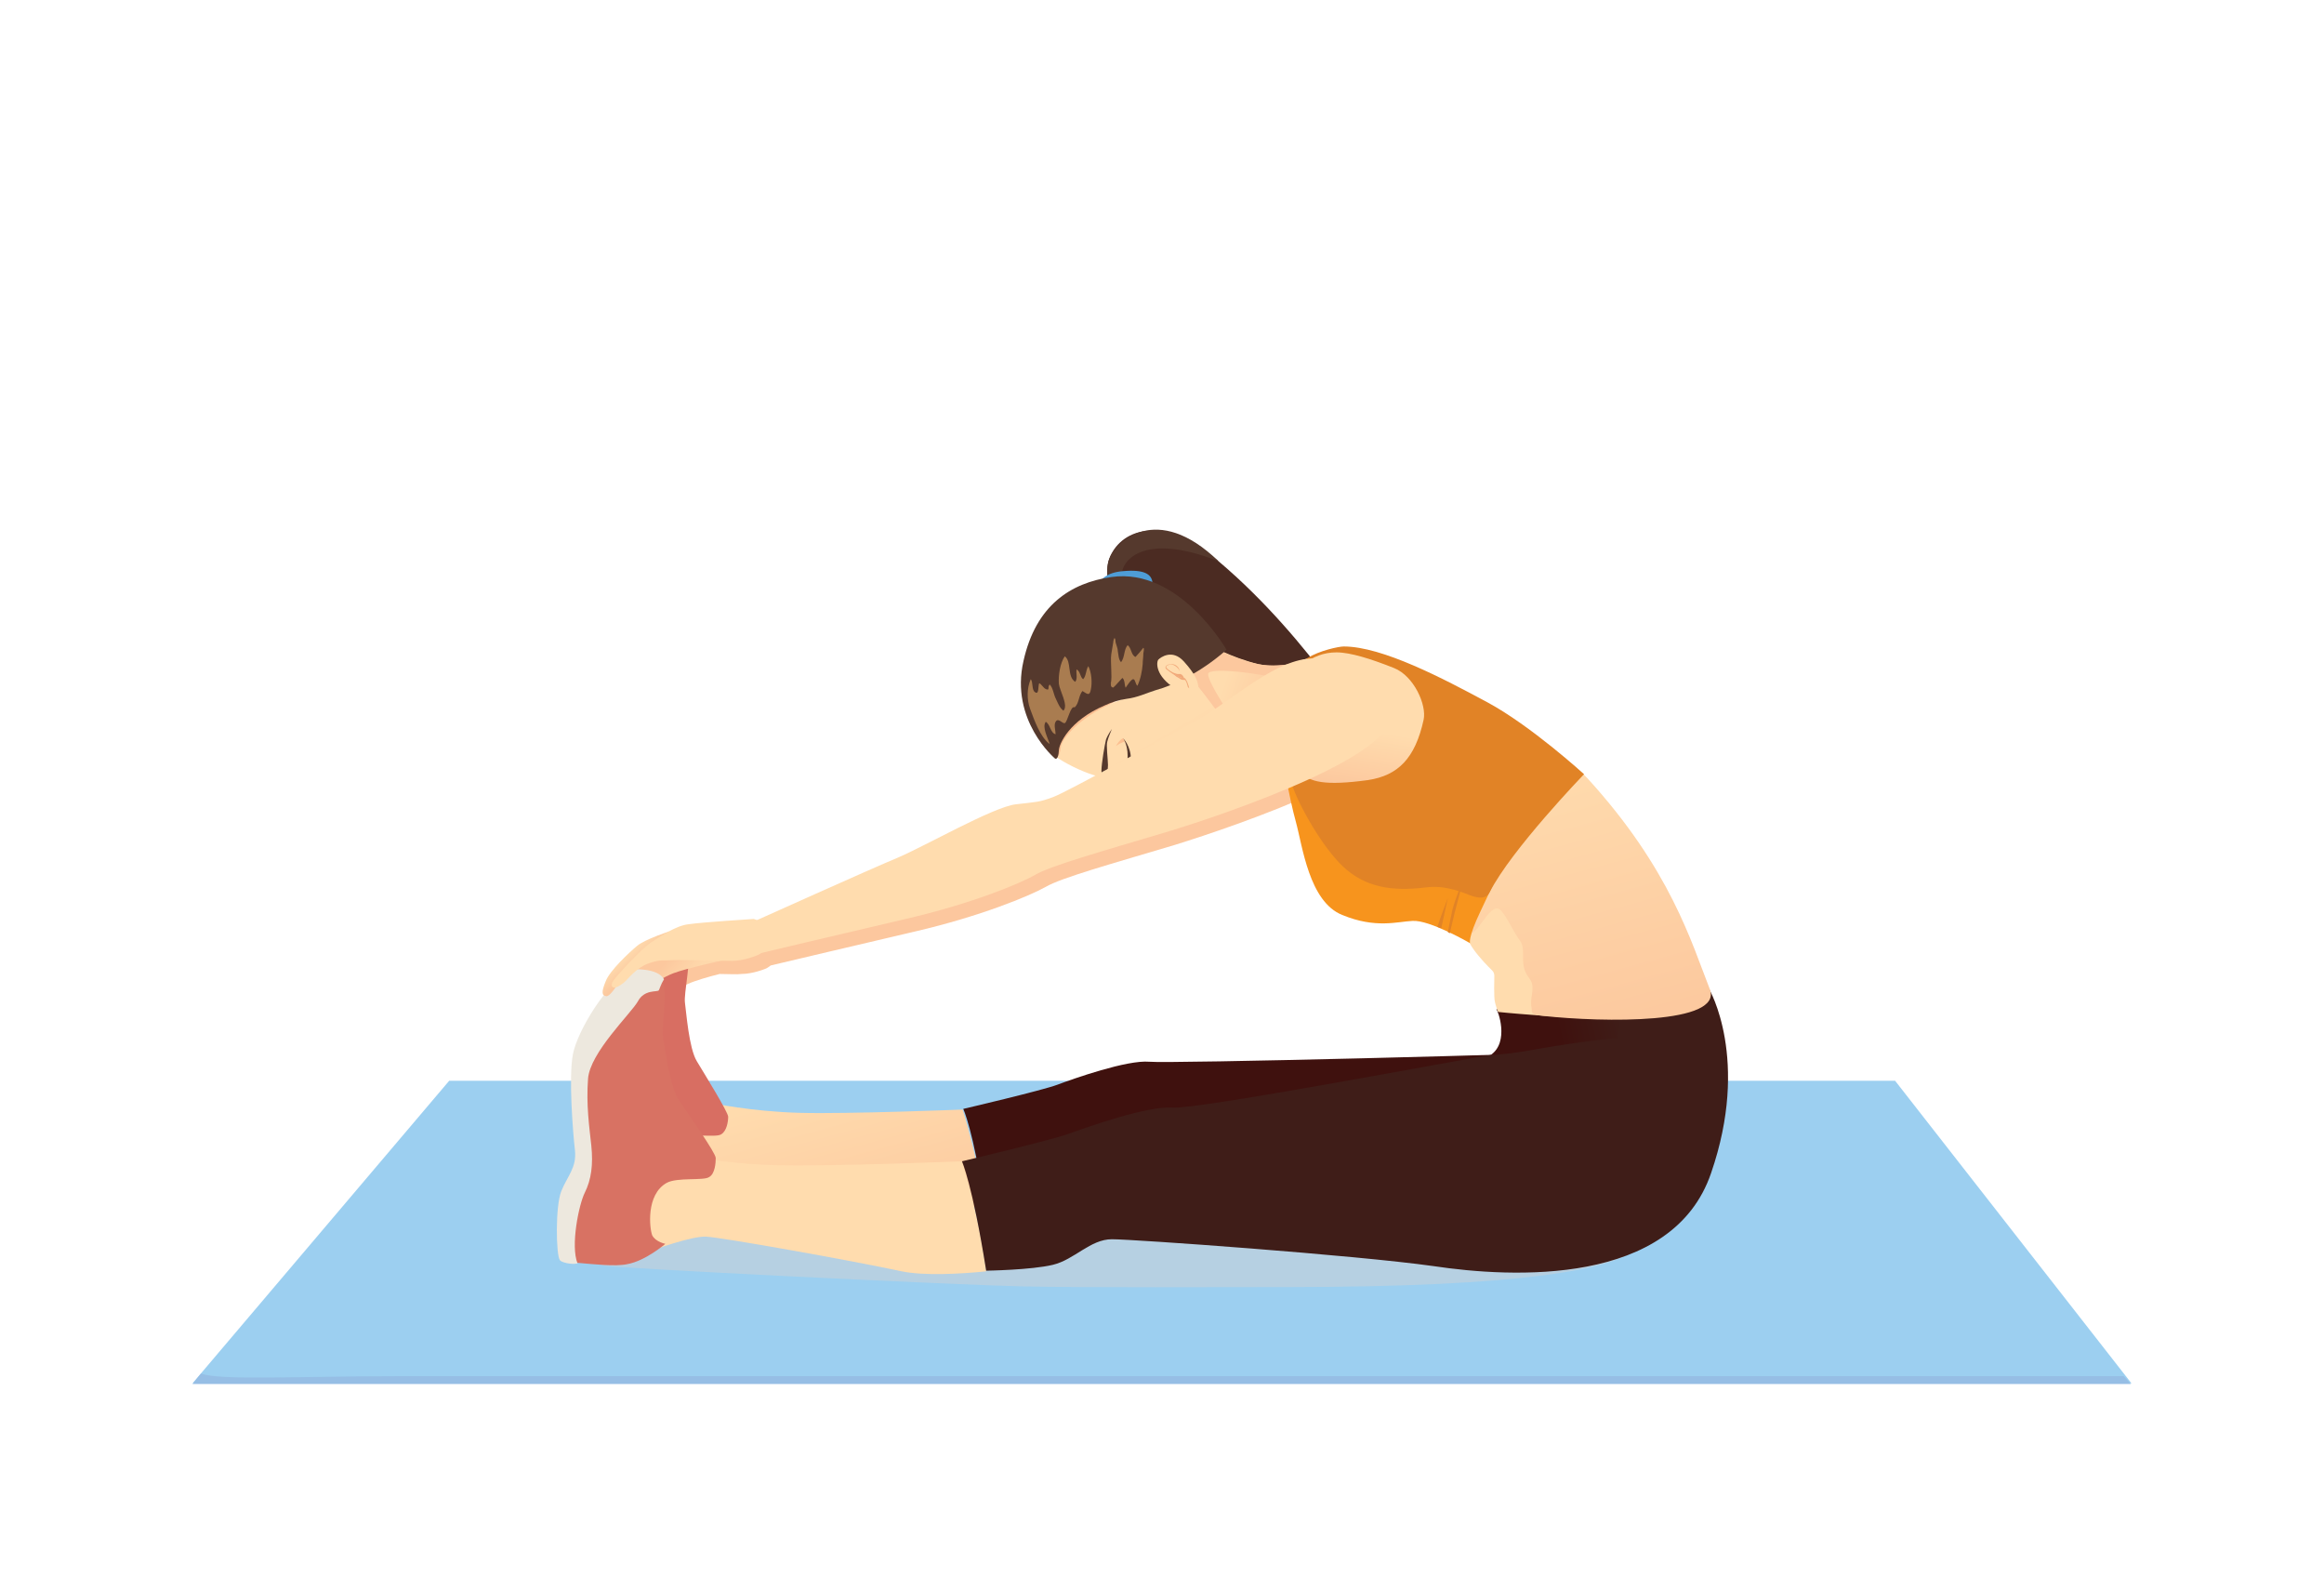 <?xml version="1.0" encoding="utf-8"?>
<!-- Generator: Adobe Illustrator 21.1.0, SVG Export Plug-In . SVG Version: 6.00 Build 0)  -->
<svg version="1.1" id="Layer_1" xmlns="http://www.w3.org/2000/svg" xmlns:xlink="http://www.w3.org/1999/xlink" x="0px" y="0px"
	 viewBox="0 0 354.9 242.8" style="enable-background:new 0 0 354.9 242.8;" xml:space="preserve">
<style type="text/css">
	.st0{fill:#FFFFFF;}
	.st1{fill:#9CCFF0;}
	.st2{fill:#96BEE5;}
	.st3{opacity:0.5;fill:#D1D3D4;}
	.st4{fill:#FCC79E;}
	.st5{fill:url(#SVGID_1_);}
	.st6{fill:#3F110E;}
	.st7{fill:#D86E62;}
	.st8{fill:#EDE8DE;}
	.st9{fill:url(#SVGID_2_);}
	.st10{fill:#FFDCAE;}
	.st11{fill:#D87263;}
	.st12{fill:#3F1D18;}
	.st13{fill:url(#SVGID_3_);}
	.st14{fill:url(#SVGID_4_);}
	.st15{fill:#4B2B22;}
	.st16{fill:#55392D;}
	.st17{fill:#4E9DD6;}
	.st18{fill:#6AB2E2;}
	.st19{fill:#FCBF91;}
	.st20{fill:url(#SVGID_5_);}
	.st21{fill:url(#SVGID_6_);}
	.st22{fill:url(#SVGID_7_);}
	.st23{fill:#A97C50;}
	.st24{fill:#FCC59D;}
	.st25{fill:#F69B95;}
	.st26{fill:#E8978E;}
	.st27{fill:url(#SVGID_8_);}
	.st28{fill:#F1A97A;}
	.st29{fill:url(#SVGID_9_);}
	.st30{fill:#F7941D;}
	.st31{fill:#E18326;}
	.st32{fill:url(#SVGID_10_);}
</style>
<rect x="0" y="0" class="st0" width="354.9" height="242.8"/>
<g>
	<polygon class="st1" points="29.4,211.2 325.5,211.2 289.4,165 68.6,165 	"/>
	<g>
		<g>
			<path class="st2" d="M61.4,210.1c6.9,0,261,0,261,0s0.7,0,1.9,0l1.1,1.2H29.4l1.3-1.6C33.6,210.8,45.7,210.1,61.4,210.1z"/>
		</g>
	</g>
</g>
<path class="st3" d="M92.2,186.2c-0.1-0.2,0-0.5,0.5-0.7c2.2-1.1,6.7-0.5,10-0.3c4.5,0.2,9.6,0.1,14.1,0.1
	c20.8-0.2,36.2-1.9,56.8-2.4c8.9-0.2,17.8-0.6,26.9-0.5c7.3,0.1,38.5,0.3,45.2,2c3.6,0.9,23.6,12.1-49,12.1
	c-9.1,0-31.3,0.1-40.5-0.1c-9.7-0.2-62.9-2.8-64.2-3.2C89.2,192.3,92.4,186.7,92.2,186.2z"/>
<g>
	<path class="st4" d="M213.4,110.4c-2.8-6.2-6.9-8.7-12.5-8c-5.7,0.7-12.2,6.9-16.8,9.4c-4.7,2.5-19.7,10.8-21.9,11.7
		c-2.2,0.8-2.3,0.7-5.7,1.1c-3.4,0.4-13.8,6.4-17.9,8.1c-3.7,1.6-19.3,8.6-21.8,9.7c-0.2-0.1-0.4-0.1-0.4-0.1s-7.9,0.5-9.9,0.8
		c-2,0.3-4.4,1.9-5.8,2.8s-4.7,4.2-5,4.9c-0.3,0.7,0.4,1,1.2,0.9c0.4-0.1,0.7-0.5,1.2-0.9c0,0.6,0.1,1.2,0.3,1.5
		c0.4,0.8,4.7-1.2,6.7-2.1c1.1-0.5,3.2-1.1,4.8-1.5c1.4,0,2.7,0.1,3.3,0c1.8,0,3.7-0.8,3.7-0.8c0.3-0.1,0.5-0.3,0.8-0.5
		c2.9-0.7,13.6-3.2,22.1-5.2c9.9-2.3,17.4-5.4,19.9-6.8c2.4-1.4,10-3.5,19.7-6.4C189.1,126,216.3,116.6,213.4,110.4z"/>
	<g>
		
			<linearGradient id="SVGID_1_" gradientUnits="userSpaceOnUse" x1="-7091.105" y1="-3484.281" x2="-7064.988" y2="-3484.281" gradientTransform="matrix(0.262 0.965 -0.965 0.262 -1380.885 7921.272)">
			<stop  offset="0" style="stop-color:#FFDCAE"/>
			<stop  offset="1" style="stop-color:#FCC89E"/>
		</linearGradient>
		<path class="st5" d="M147,169.4c0,0-17.5,0.7-24.9,0.5c-7.4-0.2-13.5-1.5-13.5-1.5s-7.6,3.9-6.9,7.9c0.8,4,3.5,5,3.5,5
			s5.3-1.9,7.3-1.9c2,0.1,19.4,3.2,26.4,4.7c3,0.7,8,0.4,11.4,0C149.3,176.5,147,169.4,147,169.4z"/>
		<g>
			<path class="st6" d="M210.6,183.6c10.6,1.5,32.2,2.8,37.5-12.6c1.4-4,2-7.5,2.2-10.7c-16.1,0.7-71.7,2.1-74.8,1.8
				c-3.4-0.3-11.6,2.6-14,3.5c-2.4,0.9-14.4,3.7-14.4,3.7s1.5,3.1,3.3,14.8c0,0,6.1-0.1,9-0.8c2.9-0.7,5-3.5,8-3.5
				C170.2,180,199.9,182.1,210.6,183.6z"/>
		</g>
	</g>
	<g>
		<path class="st7" d="M100.8,143.2c0,0,3.5-0.5,4.2,1.5c0.6,2-0.6,6.9-0.4,8.4c0.2,1.4,0.6,6.9,1.8,8.9c1.2,2,4.8,7.8,4.8,8.5
			c0,0.7-0.2,2.2-1.1,2.7c-0.8,0.5-4.6-0.2-6.1,0.5c-3.1,1.6-2.8,6.4-2.5,7.4c0.4,1,1.8,1.4,1.8,1.4s-2.9,2.3-5.6,2.7
			c-1.7,0.2-4.9-0.3-7.2-0.6c-1.3-0.1-2.2-0.3-2.4-0.6c-0.6-0.7,0-7.5,1-9.7c1-2.2,2.5-3.1,2.4-5.6c-0.1-2.5-0.4-10.7,0.5-13.9
			C92.8,151.5,97.1,144.9,100.8,143.2z"/>
		<g>
			<path class="st8" d="M92.1,174.4c1-1.8,1.5-4,1.3-6.7c-0.2-2.7-0.4-5.9,0.1-9.6c0.5-3.8,6.6-9,7.7-10.7c1.1-1.7,2.9-1.1,3.1-1.4
				c0.1-0.1,0.3-0.9,0.8-1.5c-0.8-1.7-4.5-1.7-4.5-1.7c-3.7,1.7-8.2,8.4-9.1,11.7c-0.8,3.2-0.6,11.3-0.5,13.8
				c0.1,2.5-1.3,3.7-2.3,5.8c-1,2.1-1.2,9.1-0.8,9.8c0.2,0.3,1.4,0.7,2.5,0.6C89.7,181.9,91.2,176,92.1,174.4z"/>
		</g>
	</g>
	<linearGradient id="SVGID_2_" gradientUnits="userSpaceOnUse" x1="104.657" y1="150.079" x2="101.368" y2="147.185">
		<stop  offset="0" style="stop-color:#FED8AB"/>
		<stop  offset="1" style="stop-color:#FCC89E"/>
	</linearGradient>
	<path class="st9" d="M110.5,146.6c0,0-5.6,1.2-7.7,2c-2.8,1.1-5.8,3.7-6.2,2.9c-0.5-0.7-0.5-3.6-0.2-4.2c0.4-0.5,4-2.3,4.5-2.4
		C101.4,144.9,110.5,146.6,110.5,146.6z"/>
	<g>
		<g>
			<g>
				<g>
					<path class="st10" d="M146.9,177.3c0,0-19.9,0.8-28.2,0.6c-8.4-0.2-15.3-1.7-15.3-1.7s-8.7,4.4-7.8,9c0.9,4.5,4,5.7,4,5.7
						s6-2.2,8.2-2.1c2.3,0.1,22,3.6,29.9,5.3c3.4,0.7,9,0.4,12.9,0C149.5,185.4,146.9,177.3,146.9,177.3z"/>
					<g>
						<path class="st11" d="M96.7,148.4c0,0,3.7-0.7,4.5,1.4c0.8,2.1-0.3,7.4,0.1,8.9c0.3,1.5,1,7.3,2.4,9.3c1.4,2.1,5.6,8,5.6,8.8
							c0,0.7-0.1,2.4-1,2.9c-0.8,0.6-4.9,0-6.5,0.9c-3.2,1.8-2.6,7-2.2,8c0.5,1,2,1.3,2,1.3s-3,2.6-5.8,3.1c-1.8,0.4-5.3,0-7.6-0.2
							c-1.3-0.1-2.4-0.2-2.6-0.5c-0.7-0.7-0.4-8,0.5-10.3c0.9-2.4,2.5-3.4,2.2-6.1c-0.3-2.7-1-11.3-0.3-14.9
							C88.7,157.7,92.9,150.5,96.7,148.4z"/>
						<g>
							<path class="st8" d="M89.3,182.1c1-2,1.3-4.3,1-7.2c-0.3-2.8-0.8-6.2-0.5-10.2c0.3-4,6.5-9.9,7.6-11.8c1-1.9,3-1.4,3.2-1.7
								c0.1-0.1,0.3-0.9,0.8-1.7c-1-1.8-4.9-1.5-4.9-1.5c-3.9,2-8.3,9.4-9,12.9c-0.7,3.5,0,12.1,0.3,14.7c0.3,2.7-1.2,4-2.1,6.3
								c-0.9,2.3-0.8,9.7-0.2,10.5c0.2,0.3,1.6,0.7,2.7,0.5C87.1,190.2,88.4,183.9,89.3,182.1z"/>
						</g>
					</g>
				</g>
				<path class="st12" d="M150.6,194c0,0,6.9-0.1,10.2-0.9c3.3-0.8,5.7-3.9,9-3.9c3.3,0,37,2.4,49.1,4.1c12,1.8,36.5,3.1,42.4-14.2
					c6-17.4-0.3-28.1-0.3-28.1l-31.9-0.1c0,0,4.1,9.3-0.5,10c-4.6,0.7-45.6,8.5-49.5,8.2c-3.9-0.3-13.1,3-15.9,4
					c-2.8,1-16.3,4.2-16.3,4.2S148.5,180.8,150.6,194z"/>
				<g>
					
						<linearGradient id="SVGID_3_" gradientUnits="userSpaceOnUse" x1="14432.857" y1="12768.586" x2="14432.857" y2="12778.452" gradientTransform="matrix(-0.213 -0.977 0.977 -0.213 -9161.656 16983.467)">
						<stop  offset="0" style="stop-color:#3F110E"/>
						<stop  offset="1" style="stop-color:#3F1D18"/>
					</linearGradient>
					<path class="st13" d="M227.6,161.1c4.3-0.3,6.7-0.9,9.3-1.3c6.7-1.1,10.1-1.3,10.1-1.3l1.3-7.5l-19.8,3.1
						C228.7,154.1,230.6,159.1,227.6,161.1z"/>
				</g>
			</g>
		</g>
		<path class="st10" d="M242,120.1c12.7,13.9,16.3,23.9,19,31c2.8,7.1-32.2,3.4-32.2,3.4c-0.1,0-0.5-1.4-0.5-1.5
			c-0.2-0.6-0.1-3.7-0.1-4c0-0.3-0.1-0.6-0.3-0.8c-0.2-0.2-0.4-0.4-0.6-0.6c-0.8-0.8-2.3-2.5-2.8-3.5c-0.6-1.1-0.8-1.1-1.4-2.1
			c-1.2-1.9-2.7-3.8-4.5-5.1c-5.6-3.9-9.6-2.4-9.6-2.4S230.2,107.1,242,120.1z"/>
		<g>
			
				<linearGradient id="SVGID_4_" gradientUnits="userSpaceOnUse" x1="-7110.908" y1="-3603.391" x2="-7065.363" y2="-3603.391" gradientTransform="matrix(0.262 0.965 -0.965 0.262 -1380.885 7921.272)">
				<stop  offset="0" style="stop-color:#FFDCAE"/>
				<stop  offset="1" style="stop-color:#FCC89E"/>
			</linearGradient>
			<path class="st14" d="M261.1,151c-2.8-7.1-6-18.3-18.7-32.2c-7.3-8-20.8-3-27,5.5l4.2,6.2c2.2,0.2,2.9,10.2,4.3,11.8
				c1.4,1.7,3.5-4.8,5.2-3.4c0.9,0.8,2.2,3.7,3,4.7c0.8,1,0.3,2.8,0.6,4c0.5,2.1,1.5,1.6,1.3,3.8c-0.1,0.8-0.3,1.7-0.1,2.5
				c0.1,0.5-0.4,1,1.7,1.2C244.9,156.1,263.2,156.4,261.1,151z"/>
		</g>
		<g>
			<g>
				<path class="st15" d="M189.1,101.8c-11.1-8.6-14-8.4-16.9-5.9c0,0-4.3-6.5-2.8-10.6c1.5-4.1,7.6-7.3,16.7,0.4
					c14.3,12.1,23.5,28.2,23.5,28.2s-4.6-2-9.1-5.7C196.6,104.9,191.6,103.8,189.1,101.8z"/>
				<g>
					<path class="st16" d="M171.3,88c0.2,2.1,1.9,2.7,3.3,5c-1,0.8-1.8,2.9-2.2,3.6c0,0-4.5-7.3-3-11.3c0.9-2.5,7.2-8.8,16.7,0.4
						C174.5,81.1,171.1,85.7,171.3,88z"/>
				</g>
				<g>
					<g>
						<path class="st17" d="M171.5,87.2c3.3-0.3,4.4,0.5,4.5,1.8c-2.7-0.6-5.5-0.5-8.5,0.6C167.9,88.6,168.9,87.4,171.5,87.2z"/>
					</g>
					<g>
						<path class="st18" d="M168.6,91.6c-0.1,0.5-0.3,1.1-0.4,1.6c-0.5,0.2-1,0.4-1.5,0.7C166.8,93.2,167.4,92.3,168.6,91.6z"/>
					</g>
				</g>
				<g>
					<path class="st19" d="M161.5,115.5c0,0,0.3,0,0.6-0.9c0.3-0.9,1.9-3.6,4-5c2.1-1.3,5.6-3.3,5.6-3.3s-6.6,2-8.6,4.8
						C161,114.1,161.5,115.5,161.5,115.5z"/>
					
						<linearGradient id="SVGID_5_" gradientUnits="userSpaceOnUse" x1="-5414.491" y1="-3744.279" x2="-5406.878" y2="-3750.899" gradientTransform="matrix(0.508 0.861 -0.861 0.508 -288.224 6673.811)">
						<stop  offset="0" style="stop-color:#FFDCAE"/>
						<stop  offset="1" style="stop-color:#FCC89E"/>
					</linearGradient>
					<path class="st20" d="M179.8,103.9l7.8,10.8c0,0,6.6-1.2,8.5,1.5c0.7,0.9,4.8,5.7,8.6,10.5c1.9,2.4,4,2.2,4.8,0.7
						c2.8-5.4-11.2-14.3-12.1-18.9c-0.9-4.6,3.2-8.2,3.2-8.2s-4.2,2-8.4,1.1c-4.2-1-7.9-3.1-7.9-3.1L179.8,103.9z"/>
					<g>
						<polygon class="st4" points="184,99.2 184,99.2 184,99.2 						"/>
						<path class="st10" d="M185.1,97.8l-1.1,1.4c0,0,0.5-0.5,1.2-1.3C185.2,97.9,185.1,97.8,185.1,97.8z"/>
					</g>
					<g>
						
							<linearGradient id="SVGID_6_" gradientUnits="userSpaceOnUse" x1="4283.233" y1="17192.842" x2="4288.046" y2="17197.725" gradientTransform="matrix(-0.955 -0.296 0.296 -0.955 -796.483 17802.19)">
							<stop  offset="0" style="stop-color:#FFDCAE"/>
							<stop  offset="1" style="stop-color:#FCC89E"/>
						</linearGradient>
						<path class="st21" d="M184.4,98.3c-0.1-0.1-0.2-0.1-0.2-0.1l-4.4,5.7l7.8,10.8c0,0,1.9-0.3,3.9-0.2
							c-2.8-3.9-7.8-11.3-6.9-11.8c1-0.7,6.8-0.1,12.8,1.3c0.1-0.7,0.3-1.3,0.5-1.9c0-0.2,0.3-0.6,0.4-0.8c0.3-0.9,2.9-0.8,3.3-1.4
							c-0.9,0.9-6,2.2-9.5,1.5c-3.2-0.7-6.2-2.2-7.4-2.8c0,0-0.1,0-0.1,0C184.6,98.4,184.5,98.3,184.4,98.3z"/>
					</g>
					<g>
						
							<linearGradient id="SVGID_7_" gradientUnits="userSpaceOnUse" x1="-5416.282" y1="-3733.193" x2="-5407.164" y2="-3733.193" gradientTransform="matrix(0.508 0.861 -0.861 0.508 -288.224 6673.811)">
							<stop  offset="0" style="stop-color:#FFDCAE"/>
							<stop  offset="1" style="stop-color:#FCC89E"/>
						</linearGradient>
						<path class="st22" d="M171.5,106.7c-6.6,2.4-9.4,6.2-9.5,7.4c-0.2,1.6-0.6,1.5-0.8,1.4c1.4,1,3.8,2.2,5.7,2.8
							c1,0.3,1.6,0.4,2,0.4c0.9,0,1.1-0.1,2.4,1.1c2,1.9,2.9,3.3,3.5,3.3c0.6,0,1.3-1.4,1.3-1.4s0.6,0.2,1.6,0.2l0.3,0.3
							c0,0,0.6,0.3,0.9,0.4c0.3,0.1,0.6-0.1,0.6-0.1s1-1.5,1.3-2.1c0.5-0.8-0.7,2-0.5,2.3c0.2,0.3,0.3,0.4,0.8,0.1
							c0.5-0.4,1.4-0.5,1.6-0.6c0.2,0,3.1,0.4,3.4,0.5c2.6,0.4,2.7-8.8,1-13c-1.9-2.5-4.5-5.3-4.5-5.3c-1.2,0.2-1.7-0.3-3.1-0.6
							c-1.2,0.2-3.4,1.1-4.9,1.3C173.2,105.4,172.9,106.1,171.5,106.7z"/>
					</g>
					<path class="st16" d="M176.4,105.4c-1.3,0.4-2.7,1.1-4.4,1.3c-1.3,0.2-2.2,0.5-3.3,1c-5.4,2.3-7,5.9-7,6.9
						c-0.1,1.6-0.6,1.2-0.6,1.2s-6.9-5.8-4.8-14.9c1.9-8.5,7.2-11.9,13.4-12.8c10.4-1.5,17.6,11.1,17.6,11.1
						S182.5,103.7,176.4,105.4z"/>
					<path class="st23" d="M173.4,100.3c-0.7-0.3-0.6-1.4-1.2-1.8c-0.6,0.7-0.4,1.8-1,2.6c-0.4-0.4-0.4-1.2-0.5-1.7
						c0-0.4-0.2-0.8-0.3-1.2c-0.1-0.2,0-0.6-0.2-0.8c-0.1,0.1-0.2,0.5-0.2,0.7c-0.1,0.6-0.2,1.2-0.3,1.8c-0.1,0.8,0,1.5,0,2.3
						c0,0.7,0.1,1.6-0.1,2.2l0.1-0.1c-0.1,0.1-0.1,0.5,0.1,0.6c0.3,0.2,0.3-0.1,0.5-0.2c0.4-0.4,0.7-0.8,1.1-1.2
						c0.4,0.3,0.3,1.1,0.5,1.5c0.2-0.3,0.9-1.4,1.2-1.3c0.3,0.1,0.3,0.8,0.6,1c0.5-1.1,0.7-2.2,0.8-3.3c0-0.5,0.1-1.1,0.1-1.6
						c0-0.2,0.2-0.8,0-0.9C174.2,99.4,173.8,99.9,173.4,100.3z"/>
					<g>
						<path class="st23" d="M165.4,103.7c-0.5-0.4-0.4-1.2-1-1.5c-0.1,0.6,0.2,1.4-0.2,1.9c-1.3-0.8-0.5-3.1-1.6-3.9
							c-0.7,1-1,2.9-0.9,4.2c0.1,1,1.5,3.3,0.7,4.1c-0.6-0.4-0.9-1.3-1.2-1.9c-0.3-0.6-0.4-1.6-0.9-2.1c-0.4,0.4,0.1,1-0.6,0.7
							c-0.4-0.2-0.6-0.7-1-0.9c-0.2,0.4,0,1.8-0.6,1.4c-0.6-0.3-0.3-1.6-0.7-2c-0.6,1.4-0.6,3.1-0.1,4.5c0.6,1.6,1.5,4.3,3,5.4
							c-0.3-1-1.2-2.6-0.6-3.4c0.7,0.4,0.7,1.7,1.5,1.9c0-0.6-0.3-1.4,0-1.9c0.4-0.7,1,0.3,1.4,0.2c0.4-0.1,0.9-2.8,1.5-2.4
							c0.7-0.6,0.6-1.8,1.2-2.5c0.8,0.5,1.1,0.8,1.3-0.3c0.2-1,0.1-2.5-0.4-3.5C165.8,102.3,165.9,103.2,165.4,103.7z"/>
					</g>
					<g>
						<path class="st24" d="M178.7,122.5c-0.3-0.1-0.8-0.8-0.8-0.8l-1.5-0.6l-0.3,0.7c0,0,0.6,0.2,1.6,0.2l0.3,0.3
							c0,0,0.3,0.1,0.5,0.3C178.7,122.6,178.8,122.6,178.7,122.5z"/>
					</g>
					<path class="st24" d="M176.6,120.6c0,0-0.3-0.5-0.9-0.4c-0.6,0.2-0.9,0.4-0.9,0.4s0.4-1.3,1.1-1
						C176.4,119.9,176.6,120.6,176.6,120.6z"/>
					<g>
						<g>
							<path class="st19" d="M170.4,113.9c0.7-0.5,1.4-0.7,1.4-0.7s0.8,1.8,0.4,2.9c-0.4,1.1-0.8,1.2-0.8,1.2s-0.9-0.2-1.7-0.1
								c0,0,0,0,0.1,0c0.4,0.2,1.8,0.5,1.8,0.5s0.4-0.2,0.9-1.6c0.5-1.4-1-3.4-1-3.4S171,112.9,170.4,113.9z"/>
						</g>
						<g>
							<g>
								<path class="st16" d="M172.2,117.9c0,0-0.5-0.1-0.5-0.1c0.2-0.4,0.5-1.3,0.5-2.4c0-1.8-0.7-2.7-0.7-2.7s1.2,1.2,1.2,3.2
									C172.7,117,172.5,117.6,172.2,117.9z"/>
							</g>
						</g>
						<g>
							<path class="st16" d="M169,118.3c0,0,0.2-0.7,0.2-1.5c0-0.8-0.3-3.1-0.1-3.6c0.1-0.5,0.7-1.9,0.7-1.9s-0.6,0.8-0.9,1.6
								c-0.2,0.8-0.7,3.7-0.7,4.8C168.2,118.6,168.8,118.4,169,118.3z"/>
						</g>
					</g>
					<path class="st25" d="M179.2,122.8c0,0-0.2-0.3-0.1-0.6c0.1-0.3,1.9-1.8,1.9-1.8l-1.5,2.3C179.6,122.6,179.3,122.8,179.2,122.8
						z"/>
					<path class="st26" d="M180.8,122.9c0,0,0.2-0.8,0.2-1.3c0-0.5,0-1.3,0-1.3s-0.9,1.8-0.7,2.4C180.4,123,180.7,123.2,180.8,122.9
						z"/>
					<path class="st4" d="M188.4,118.2c0,0,0.5-4.6-0.3-7.1c-0.7-2.4-5.4-6.7-5.4-6.7s4.8,6.3,5.1,6.9
						C188.2,111.9,188.4,118.2,188.4,118.2z"/>
					<g>
						
							<linearGradient id="SVGID_8_" gradientUnits="userSpaceOnUse" x1="-5416.283" y1="-3742.816" x2="-5407.164" y2="-3742.816" gradientTransform="matrix(0.508 0.861 -0.861 0.508 -288.224 6673.811)">
							<stop  offset="0" style="stop-color:#FFDCAE"/>
							<stop  offset="1" style="stop-color:#FCC89E"/>
						</linearGradient>
						<path class="st27" d="M183,104.8c-0.1-0.8-0.4-1.8-2.2-3.8c-1.8-2-3.6-0.6-3.9-0.3c-0.3,0.3-0.6,2.5,2.7,4.5l2.9,0.9
							C182.4,106.2,183.1,105.5,183,104.8z"/>
						<path class="st28" d="M178.5,102.4c0,0,1.2,0.6,1.5,0.5c0.6-0.1,0.8,0.6,0.8,0.6s-0.5,0-0.6-0.1
							C180,103.4,178.5,102.4,178.5,102.4z"/>
						<path class="st28" d="M181.6,105.1c0-0.2-0.4-1.6-0.8-1.6c0,0-0.1,0-0.1,0c-0.3,0-0.3,0-0.7-0.2c-0.1-0.1-0.3-0.2-0.6-0.4
							c-0.6-0.4-1.4-0.9-1.3-1.1c0-0.1,0.1-0.2,0.2-0.2c0.3-0.2,0.8-0.2,1.2,0.1c0.6,0.4,0.6,0.8,0.6,0.8s0.1-0.5-0.5-0.9
							c-0.4-0.3-1-0.2-1.3-0.1c-0.2,0.1-0.3,0.2-0.3,0.3c-0.1,0.3,0.1,0.4,1.4,1.3c0.2,0.2,0.4,0.3,0.6,0.4c0.4,0.3,0.5,0.3,0.8,0.3
							c0,0,0.1,0,0.1,0c0.2,0,0.4,0.7,0.5,1.1L181.6,105.1z"/>
					</g>
				</g>
			</g>
			
				<linearGradient id="SVGID_9_" gradientUnits="userSpaceOnUse" x1="-6442.579" y1="-3709.859" x2="-6434.786" y2="-3705.295" gradientTransform="matrix(0.363 0.932 -0.932 0.363 -909.406 7462.693)">
				<stop  offset="0" style="stop-color:#FFDCAE"/>
				<stop  offset="1" style="stop-color:#FCC89E"/>
			</linearGradient>
			<path class="st29" d="M227.7,107.7c0,0-11,16.1-20.9,15.1c-9.9-1-13.4-9.9-11.9-14.7c1.5-4.8,4.6-8.9,9.9-8.9
				C211,99.2,227.7,107.7,227.7,107.7z"/>
			<path class="st30" d="M224.5,144c0,0-0.4-0.7,1.6-4.9c2.6-5.5,10.2-21.6,10.2-21.6s-10.7-4.4-12.4-5.5c-1-0.4-3.2-0.5-3.2-0.5
				c-1.8,2.9-7.1,10.4-12.4,9.6c-6.6-1-8.2-1.6-9.6-3.1c-1.4-1.5-2.4-11.3-1.4-13.3c1-2,3-4.2,3-4.2s-5.6,2.8-5.1,9.3
				c0.3,4.8,1.7,12.1,2.7,15.7c1,3.6,2,12.2,7.1,14.2c5.1,2.1,8.4,1,10.7,0.9C218.3,140.4,224.5,144,224.5,144z"/>
			<path class="st31" d="M227.5,136.2c3.3-6.5,14.4-18,14.4-18s-8.1-7.4-14.8-11c-6.7-3.6-16-8.5-21.9-8.5c-0.7,0-3.7,0.6-5.6,1.8
				c-2.6,1.8-4.3,4.3-4.4,9.2c-0.1,3.4,1.1,6.8,2.1,10.1c1.1,3.3,4.7,9.6,7.8,12.5c3.4,3.2,7.5,3.8,12.5,3.2
				c2.1-0.3,3.9,0.1,5.9,0.8C224.6,136.7,226.7,137.8,227.5,136.2z M208.9,119.1c-6.6,0.9-8.9,0.3-10.3-1.2
				c-1.4-1.5-2.4-11.3-1.4-13.3c0.5-1,1.3-2.3,2-3.3c1.3-1,2.9-1.7,4.9-1.7c2.1,0,5.3,1,8.8,2.4c3,1.2,5,5.6,4.5,7.9
				C216.1,115.8,213.5,118.4,208.9,119.1z"/>
			<g>
				<path class="st31" d="M222.5,138c0.6-2.4,0.9-3.5,1.1-4c-0.4,0.9-1.3,3-1.8,4.9c-0.2,1-0.5,2.3-0.7,3.4c0.1,0.1,0.2,0.1,0.3,0.2
					C221.7,141.3,222,139.8,222.5,138z"/>
				<path class="st31" d="M219.5,141.5c0.2,0.1,0.4,0.2,0.6,0.2c0.4-1.9,1-4.6,1-4.6S220.1,139.7,219.5,141.5z"/>
			</g>
		</g>
	</g>
	<g>
		<linearGradient id="SVGID_10_" gradientUnits="userSpaceOnUse" x1="95.949" y1="145.812" x2="97.406" y2="147.37">
			<stop  offset="0" style="stop-color:#FED8AB"/>
			<stop  offset="1" style="stop-color:#FCC89E"/>
		</linearGradient>
		<path class="st32" d="M102.2,142.2c0,0-3.7,1.2-4.9,2.2c-1.2,1-4.2,3.8-4.8,5.4c-0.7,1.7-0.6,2.2,0.1,2.3c0.3,0,0.8-0.4,1.7-1.8
			c0.8-1.4,3.1-2.9,4.2-3.9C99.5,145.5,102.2,142.2,102.2,142.2z"/>
		<path class="st10" d="M115.5,145.9c0,0-1.9,0.8-3.7,0.8c-1.8,0-8.5-0.2-9.4-0.1c-0.8,0.1-1.5-0.2-3.4,0.5
			c-1.9,0.7-3.1,2.4-3.7,2.9c-1.6,1.3-2.1,0.7-1.8,0c0.3-0.7,4.5-5.2,5.9-6.1c1.4-0.9,3.8-2.6,5.8-2.8c2-0.3,9.9-0.8,9.9-0.8
			s2.2,0.6,2.4,2C117.5,143.9,116.8,145.5,115.5,145.9z"/>
		<path class="st10" d="M115.1,140.7c0,0,18-8.1,22.1-9.8c4-1.7,14.5-7.7,17.9-8.1c3.4-0.4,3.5-0.3,5.7-1.1
			c2.2-0.8,17.3-9.2,21.9-11.7c4.7-2.5,11.2-8.7,16.8-9.4c5.7-0.7,9.7,1.8,12.5,8c2.8,6.2-24.4,15.6-34.1,18.5
			c-9.7,2.9-17.2,5-19.7,6.4c-2.4,1.4-9.9,4.5-19.9,6.8c-9.9,2.3-22.9,5.4-22.9,5.4L115.1,140.7z"/>
	</g>
</g>
</svg>
